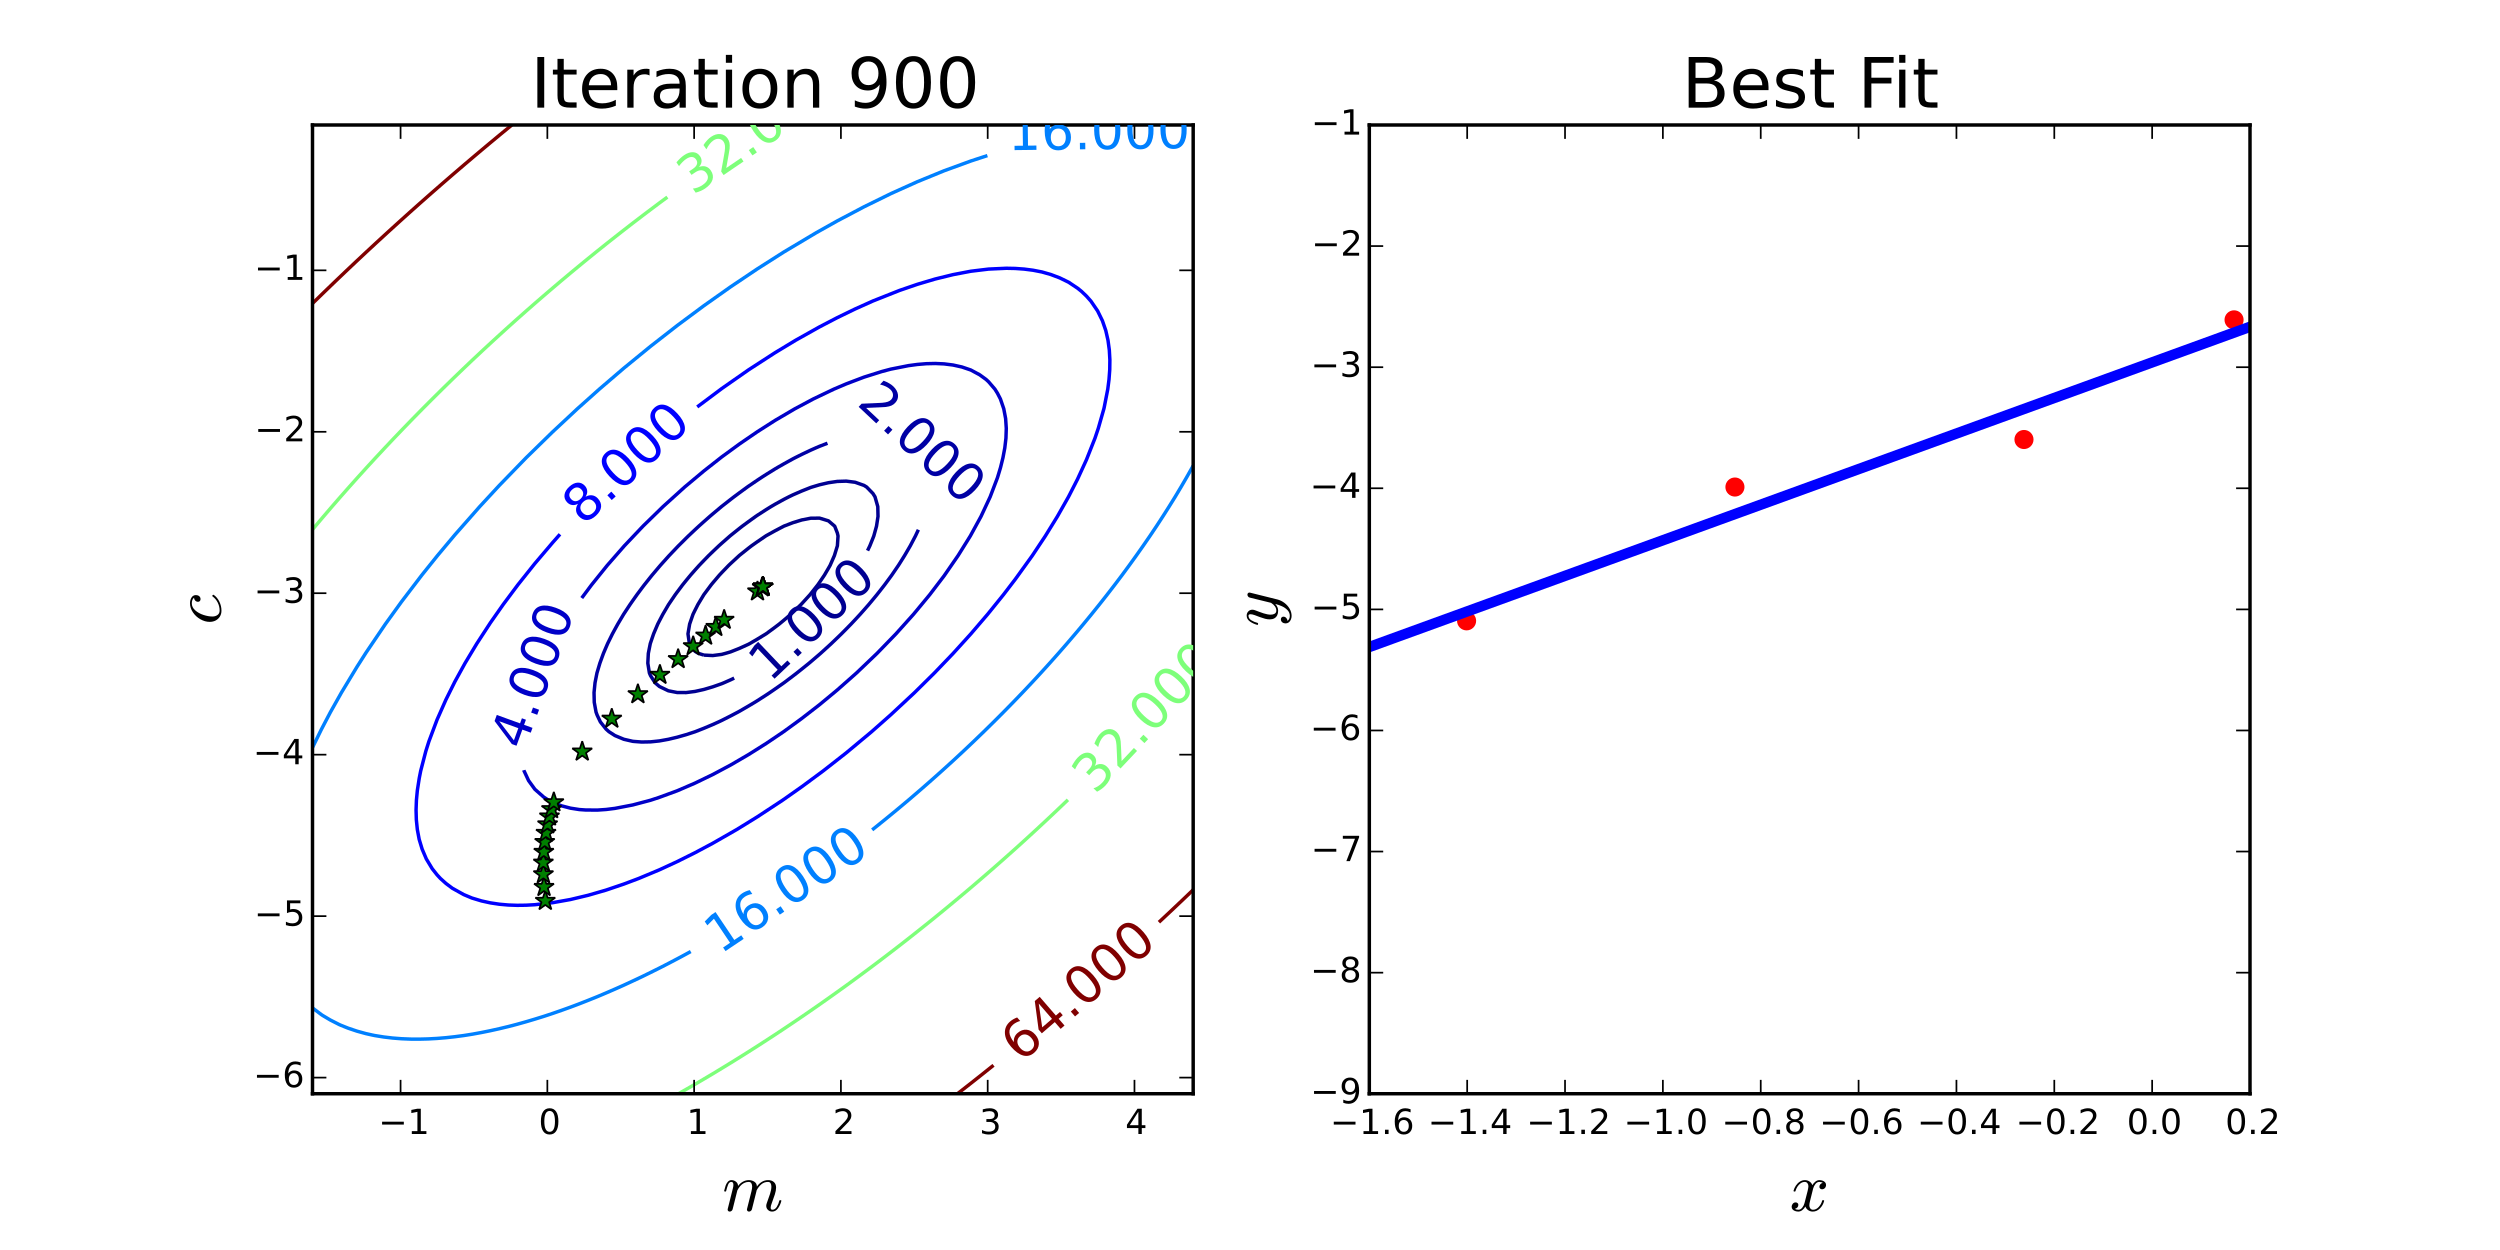 <?xml version="1.0" encoding="utf-8" standalone="no"?>
<!DOCTYPE svg PUBLIC "-//W3C//DTD SVG 1.1//EN"
  "http://www.w3.org/Graphics/SVG/1.1/DTD/svg11.dtd">
<!-- Created with matplotlib (http://matplotlib.org/) -->
<svg height="360pt" version="1.1" viewBox="0 0 720 360" width="720pt" xmlns="http://www.w3.org/2000/svg" xmlns:xlink="http://www.w3.org/1999/xlink">
 <defs>
  <style type="text/css">
*{stroke-linecap:butt;stroke-linejoin:round;}
  </style>
 </defs>
 <g id="figure_1">
  <g id="patch_1">
   <path d="
M0 360
L720 360
L720 0
L0 0
z
" style="fill:#ffffff;"/>
  </g>
  <g id="axes_1">
   <g id="patch_2">
    <path d="
M90 315
L343.636 315
L343.636 36
L90 36
z
" style="fill:#ffffff;"/>
   </g>
   <g id="LineCollection_1"/>
   <g id="LineCollection_2">
    <path clip-path="url(#p4bbcf401cb)" d="
M202.727 188.669
L201.182 188.182
L200.165 187.581
L198.541 185.364
L198.136 182.545
L198.616 179.727
L199.592 176.909
L200.165 175.744
L201.001 174.091
L202.701 171.273
L202.727 171.237
L204.796 168.455
L205.289 167.859
L207.179 165.636
L207.851 164.919
L209.873 162.818
L210.413 162.305
L212.905 160
L212.975 159.94
L215.537 157.895
L216.464 157.182
L218.099 156.026
L220.534 154.364
L220.661 154.284
L223.223 152.864
L225.73 151.545
L225.785 151.519
L228.347 150.534
L230.909 149.746
L233.471 149.25
L236.033 149.221
L238.595 150.006
L240.398 151.545
L241.157 153.507
L241.352 154.364
L241.172 157.182
L241.157 157.233
L240.308 160
L239.072 162.818
L238.595 163.654
L237.434 165.636
L236.033 167.703
L235.51 168.455
L233.471 171.032
L233.275 171.273
L230.909 173.871
L230.703 174.091
L228.347 176.361
L227.762 176.909
L225.785 178.596
L224.419 179.727
L223.223 180.637
L220.661 182.523
L220.627 182.545
L218.099 184.082
L215.902 185.364
L215.537 185.56
L212.975 186.721
L210.413 187.738
L208.9 188.182
L207.851 188.462
L205.289 188.796
L202.727 188.669" style="fill:none;stroke:#000089;"/>
   </g>
   <g id="LineCollection_3">
    <path clip-path="url(#p4bbcf401cb)" d="
M211.443 195.294
L210.413 195.79
L208.493 196.636
L207.851 196.904
L205.289 197.803
L202.727 198.561
L200.165 199.134
L197.65 199.455
L197.603 199.46
L196.254 199.455
L195.041 199.448
L192.479 198.947
L189.917 197.712
L188.659 196.636
L187.355 194.584
L187.026 193.818
L186.571 191
L186.717 188.182
L187.279 185.364
L187.355 185.134
L188.238 182.545
L189.436 179.727
L189.917 178.793
L190.905 176.909
L192.479 174.222
L192.557 174.091
L194.47 171.273
L195.041 170.499
L196.576 168.455
L197.603 167.184
L198.877 165.636
L200.165 164.174
L201.381 162.818
L202.727 161.412
L204.102 160
L205.289 158.853
L207.05 157.182
L207.851 156.463
L210.237 154.364
L210.413 154.217
L212.975 152.168
L213.774 151.545
L215.537 150.247
L217.645 148.727
L218.099 148.417
L220.661 146.765
L222.043 145.909
L223.223 145.217
L225.785 143.806
L227.18 143.091
L228.347 142.525
L230.909 141.409
L233.471 140.392
L233.845 140.273
L236.033 139.615
L238.595 139.022
L241.157 138.648
L243.719 138.567
L246.281 138.892
L248.843 139.8
L249.602 140.273
L251.405 142.13
L252.002 143.091
L252.803 145.909
L252.866 148.727
L252.433 151.545
L251.653 154.364
L251.405 154.992
L250.525 157.182
L249.856 158.581" style="fill:none;stroke:#000092;"/>
   </g>
   <g id="LineCollection_4">
    <path clip-path="url(#p4bbcf401cb)" d="
M264.49 152.564
L264.215 153.157
L263.648 154.364
L262.166 157.182
L261.653 158.068
L260.521 160
L259.091 162.283
L258.751 162.818
L256.828 165.636
L256.529 166.047
L254.754 168.455
L253.967 169.468
L252.55 171.273
L251.405 172.66
L250.21 174.091
L248.843 175.653
L247.731 176.909
L246.281 178.474
L245.106 179.727
L243.719 181.145
L242.331 182.545
L241.157 183.683
L239.401 185.364
L238.595 186.105
L236.308 188.182
L236.033 188.422
L233.471 190.614
L233.011 191
L230.909 192.696
L229.498 193.818
L228.347 194.701
L225.786 196.636
L225.785 196.637
L223.223 198.427
L221.729 199.455
L220.661 200.163
L218.099 201.812
L217.353 202.273
L215.537 203.353
L212.975 204.838
L212.511 205.091
L210.413 206.192
L207.851 207.488
L206.955 207.909
L205.289 208.663
L202.727 209.742
L200.221 210.727
L200.165 210.748
L197.603 211.582
L195.041 212.313
L192.479 212.922
L189.917 213.384
L188.406 213.545
L187.355 213.652
L184.793 213.702
L182.72 213.545
L182.231 213.5
L179.669 212.912
L177.107 211.845
L175.376 210.727
L174.545 209.976
L172.907 207.909
L171.983 205.96
L171.662 205.091
L171.146 202.273
L171.083 199.455
L171.368 196.636
L171.925 193.818
L171.983 193.621
L172.763 191
L173.788 188.182
L174.545 186.403
L174.994 185.364
L176.383 182.545
L177.107 181.215
L177.928 179.727
L179.602 176.909
L179.669 176.806
L181.458 174.091
L182.231 172.983
L183.44 171.273
L184.793 169.459
L185.552 168.455
L187.355 166.189
L187.8 165.636
L189.917 163.135
L190.188 162.818
L192.479 160.267
L192.722 160
L195.041 157.561
L195.407 157.182
L197.603 154.997
L198.248 154.364
L200.165 152.557
L201.252 151.545
L202.727 150.226
L204.425 148.727
L205.289 147.993
L207.773 145.909
L207.851 145.846
L210.413 143.84
L211.386 143.091
L212.975 141.911
L215.215 140.273
L215.537 140.046
L218.099 138.308
L219.387 137.455
L220.661 136.64
L223.223 135.051
L223.924 134.636
L225.785 133.575
L228.347 132.159
L229.004 131.818
L230.909 130.867
L233.471 129.649
L234.934 129
L236.033 128.531
L238.311 127.649" style="fill:none;stroke:#0000a4;"/>
   </g>
   <g id="LineCollection_5">
    <path clip-path="url(#p4bbcf401cb)" d="
M167.534 172.235
L170.36 168.455
L174.898 162.818
L179.829 157.182
L185.171 151.545
L190.947 145.909
L197.18 140.273
L202.727 135.635
L207.851 131.606
L212.975 127.862
L218.099 124.351
L223.223 121.079
L228.934 117.727
L234.217 114.909
L240.117 112.091
L243.719 110.557
L248.843 108.612
L253.967 106.997
L256.529 106.315
L261.653 105.301
L264.215 104.958
L266.777 104.746
L269.339 104.685
L271.901 104.8
L274.463 105.123
L277.025 105.69
L279.587 106.562
L282.149 107.942
L283.981 109.273
L284.711 109.948
L286.545 112.091
L287.273 113.262
L288.12 114.909
L289.084 117.727
L289.619 120.545
L289.807 123.364
L289.712 126.182
L289.381 129
L288.851 131.818
L288.154 134.636
L287.273 137.566
L285.166 143.091
L282.53 148.727
L279.449 154.364
L275.934 160
L271.901 165.839
L267.758 171.273
L263.093 176.909
L258.037 182.545
L252.57 188.182
L246.67 193.818
L241.157 198.693
L236.033 202.94
L230.909 206.914
L225.682 210.727
L220.661 214.119
L215.537 217.344
L210.413 220.328
L205.289 223.061
L200.165 225.536
L195.041 227.745
L189.917 229.624
L187.355 230.47
L182.231 231.827
L177.107 232.813
L174.545 233.131
L171.983 233.307
L168.597 233.273
L166.86 233.152
L164.298 232.752
L161.736 232.082
L159.174 231.085
L157.971 230.455
L156.612 229.576
L154.05 227.319
L152.235 224.818
L150.919 222
L150.867 221.81
L150.867 221.81" style="fill:none;stroke:#0000c8;"/>
   </g>
   <g id="LineCollection_6">
    <path clip-path="url(#p4bbcf401cb)" d="
M200.8 117.194
L207.851 111.917
L215.673 106.455
L223.223 101.574
L229.139 98
L236.033 94.137
L241.157 91.47
L246.281 88.984
L251.405 86.684
L259.091 83.635
L264.215 81.879
L269.339 80.355
L274.463 79.096
L279.587 78.117
L284.711 77.497
L289.835 77.261
L292.397 77.314
L294.959 77.498
L297.521 77.829
L300.083 78.328
L302.645 79.063
L305.207 80.032
L307.769 81.286
L310.331 82.994
L311.469 83.909
L312.893 85.272
L314.185 86.727
L316.112 89.546
L317.491 92.364
L318.462 95.182
L319.102 98
L319.484 100.818
L319.643 103.636
L319.606 106.455
L319.397 109.273
L319.036 112.091
L318.017 117.284
L317.918 117.727
L316.307 123.364
L315.358 126.182
L312.893 132.412
L310.331 137.994
L307.724 143.091
L304.533 148.727
L301.06 154.364
L297.317 160
L292.397 166.827
L288.995 171.273
L284.441 176.909
L279.587 182.575
L274.463 188.226
L269.105 193.818
L263.402 199.455
L256.529 205.865
L251.027 210.727
L243.719 216.818
L237.106 222
L230.909 226.582
L225.398 230.455
L218.099 235.257
L212.174 238.909
L205.289 242.851
L200.165 245.583
L195.041 248.134
L189.917 250.501
L183.941 253
L179.669 254.608
L174.545 256.345
L169.421 257.83
L164.298 259.057
L159.174 259.971
L154.05 260.554
L151.488 260.699
L148.926 260.733
L146.364 260.643
L143.802 260.414
L141.24 260.029
L138.678 259.468
L135.923 258.636
L133.554 257.641
L130.282 255.818
L128.43 254.429
L126.843 253
L125.868 251.944
L124.475 250.182
L122.777 247.364
L121.574 244.545
L120.72 241.727
L120.193 238.909
L119.905 236.091
L119.825 233.273
L119.93 230.455
L120.196 227.636
L120.744 224.117
L121.162 222
L122.629 216.364
L123.519 213.545
L125.868 207.287
L128.43 201.496
L130.992 196.344
L133.929 191
L137.319 185.364
L141.24 179.344
L144.924 174.091
L149.125 168.455
L154.05 162.282
L159.174 156.249
L161.273 153.876
L161.273 153.876" style="fill:none;stroke:#0000ff;"/>
   </g>
   <g id="LineCollection_7">
    <path clip-path="url(#p4bbcf401cb)" d="
M90 215.289
L92.562 210.06
L95.167 205.091
L98.338 199.455
L102.81 192.052
L105.372 188.031
L110.996 179.727
L115.62 173.321
L121.482 165.636
L126.001 160
L130.992 154.045
L138.154 145.909
L143.802 139.802
L151.54 131.818
L159.174 124.361
L166.283 117.727
L172.593 112.091
L179.669 106.028
L187.355 99.744
L195.041 93.75
L202.727 88.041
L210.413 82.609
L218.099 77.45
L225.785 72.556
L235.111 67
L241.157 63.611
L248.843 59.558
L256.649 55.727
L264.215 52.326
L271.901 49.182
L279.587 46.375
L284.364 44.809
L284.364 44.809" style="fill:none;stroke:#0080ff;"/>
    <path clip-path="url(#p4bbcf401cb)" d="
M343.636 134.12
L343.355 134.636
L341.763 137.455
L341.074 138.64
L340.122 140.273
L338.512 142.967
L338.438 143.091
L336.691 145.909
L335.95 147.077
L334.899 148.727
L333.388 151.049
L333.064 151.545
L331.176 154.364
L330.826 154.873
L329.236 157.182
L328.264 158.564
L327.252 160
L325.702 162.154
L325.223 162.818
L323.149 165.636
L323.14 165.648
L321.018 168.455
L320.579 169.026
L318.843 171.273
L318.017 172.323
L316.621 174.091
L315.455 175.544
L314.354 176.909
L312.893 178.691
L312.039 179.727
L310.331 181.768
L309.677 182.545
L307.769 184.779
L307.267 185.364
L305.207 187.728
L304.809 188.182
L302.645 190.616
L302.301 191
L300.083 193.447
L299.744 193.818
L297.521 196.223
L297.137 196.636
L294.959 198.947
L294.478 199.455
L292.397 201.621
L291.768 202.273
L289.835 204.247
L289.005 205.091
L287.273 206.828
L286.19 207.909
L284.711 209.365
L283.321 210.727
L282.149 211.86
L280.398 213.545
L279.587 214.315
L277.42 216.364
L277.025 216.732
L274.463 219.109
L274.383 219.182
L271.901 221.437
L271.278 222
L269.339 223.731
L268.114 224.818
L266.777 225.991
L264.891 227.636
L264.215 228.218
L261.653 230.414
L261.605 230.455
L259.091 232.561
L258.237 233.273
L256.529 234.679
L254.805 236.091
L253.967 236.768
L251.405 238.829
L251.304 238.909
L251.186 239.002" style="fill:none;stroke:#0080ff;"/>
    <path clip-path="url(#p4bbcf401cb)" d="
M198.922 274.047
L197.603 274.77
L196.168 275.545
L195.041 276.146
L192.479 277.488
L190.78 278.364
L189.917 278.802
L187.355 280.077
L185.102 281.182
L184.793 281.331
L182.231 282.535
L179.669 283.722
L179.05 284
L177.107 284.861
L174.545 285.972
L172.546 286.818
L171.983 287.053
L169.421 288.084
L166.86 289.09
L165.418 289.636
L164.298 290.055
L161.736 290.975
L159.174 291.864
L157.399 292.455
L156.612 292.713
L154.05 293.508
L151.488 294.268
L148.926 294.989
L147.846 295.273
L146.364 295.656
L143.802 296.27
L141.24 296.839
L138.678 297.36
L136.116 297.828
L134.474 298.091
L133.554 298.236
L130.992 298.576
L128.43 298.855
L125.868 299.068
L123.306 299.21
L120.744 299.276
L118.182 299.26
L115.62 299.155
L113.058 298.955
L110.496 298.652
L107.934 298.237
L107.222 298.091
L105.372 297.68
L102.81 296.973
L100.248 296.11
L98.162 295.273
L97.686 295.063
L95.124 293.76
L92.929 292.455
L92.562 292.212
L90 290.288" style="fill:none;stroke:#0080ff;"/>
   </g>
   <g id="LineCollection_8">
    <path clip-path="url(#p4bbcf401cb)" d="
M195.402 315
L197.603 313.741
L200.165 312.267
L200.311 312.182
L202.727 310.759
L205.085 309.364
L205.289 309.242
L207.851 307.691
L209.733 306.545
L210.413 306.128
L212.975 304.538
L214.271 303.727
L215.537 302.929
L218.099 301.301
L218.71 300.909
L220.661 299.646
L223.052 298.091
L223.223 297.979
L225.785 296.279
L227.294 295.273
L228.347 294.565
L230.909 292.83
L231.458 292.455
L233.471 291.067
L235.54 289.636
L236.033 289.292
L238.595 287.488
L239.541 286.818
L241.157 285.664
L243.477 284
L243.719 283.825
L246.281 281.954
L247.333 281.182
L248.843 280.064
L251.133 278.364
L251.405 278.159
L253.967 276.224
L254.86 275.545
L256.529 274.267
L258.532 272.727
L259.091 272.294
L261.653 270.294
L262.143 269.909
L264.215 268.268
L265.696 267.091
L266.777 266.224
L269.201 264.273
L269.339 264.16
L271.901 262.064
L272.643 261.455
L274.463 259.946
L276.038 258.636
L277.025 257.808
L279.388 255.818
L279.587 255.649
L282.149 253.458
L282.682 253
L284.711 251.242
L285.93 250.182
L287.273 249.004
L289.136 247.364
L289.835 246.742
L292.299 244.545
L292.397 244.457
L294.959 242.138
L295.411 241.727
L297.521 239.793
L298.482 238.909
L300.083 237.422
L301.512 236.091
L302.645 235.025
L304.502 233.273
L305.207 232.601
L307.453 230.455
L307.561 230.351" style="fill:none;stroke:#7dff7a;"/>
    <path clip-path="url(#p4bbcf401cb)" d="
M90 152.51
L90.806 151.545
L92.562 149.466
L93.188 148.727
L95.124 146.467
L95.604 145.909
L97.686 143.513
L98.054 143.091
L100.248 140.601
L100.538 140.273
L102.81 137.731
L103.058 137.455
L105.372 134.901
L105.612 134.636
L107.934 132.109
L108.202 131.818
L110.496 129.355
L110.827 129
L113.058 126.637
L113.489 126.182
L115.62 123.954
L116.186 123.364
L118.182 121.305
L118.921 120.545
L120.744 118.69
L121.692 117.727
L123.306 116.106
L124.501 114.909
L125.868 113.553
L127.347 112.091
L128.43 111.031
L130.231 109.273
L130.992 108.537
L133.153 106.455
L133.554 106.073
L136.114 103.636
L136.116 103.635
L138.678 101.234
L139.123 100.818
L141.24 98.86
L142.172 98
L143.802 96.511
L145.261 95.182
L146.364 94.187
L148.391 92.364
L148.926 91.887
L151.488 89.612
L151.564 89.546
L154.05 87.372
L154.79 86.727
L156.612 85.154
L158.059 83.909
L159.174 82.959
L161.371 81.091
L161.736 80.784
L164.298 78.638
L164.736 78.273
L166.86 76.52
L168.154 75.454
L169.421 74.421
L171.618 72.636
L171.983 72.342
L174.545 70.291
L175.14 69.818
L177.107 68.266
L178.717 67
L179.669 66.258
L182.231 64.27
L182.346 64.182
L184.793 62.315
L186.045 61.364
L187.355 60.376
L189.794 58.545
L189.917 58.454
L192.201 56.77" style="fill:none;stroke:#7dff7a;"/>
   </g>
   <g id="LineCollection_9">
    <path clip-path="url(#p4bbcf401cb)" d="
M275.746 315
L277.025 314.004
L279.357 312.182
L279.587 312.001
L282.149 309.977
L282.922 309.364
L284.711 307.936
L286.131 306.801" style="fill:none;stroke:#800000;"/>
    <path clip-path="url(#p4bbcf401cb)" d="
M333.77 265.598
L335.193 264.273
L335.95 263.562
L338.193 261.455
L338.512 261.152
L341.074 258.721
L341.164 258.636
L343.636 256.266" style="fill:none;stroke:#800000;"/>
    <path clip-path="url(#p4bbcf401cb)" d="
M90 87.397
L90.683 86.727
L92.562 84.898
L93.579 83.909
L95.124 82.419
L96.503 81.091
L97.686 79.96
L99.455 78.273
L100.248 77.521
L102.434 75.454
L102.81 75.101
L105.372 72.701
L105.441 72.636
L107.934 70.326
L108.482 69.818
L110.496 67.968
L111.552 67
L113.058 65.629
L114.651 64.182
L115.62 63.307
L117.778 61.364
L118.182 61.002
L120.744 58.717
L120.937 58.545
L123.306 56.454
L124.131 55.727
L125.868 54.208
L127.356 52.909
L128.43 51.978
L130.61 50.091
L130.992 49.763
L133.554 47.568
L133.9 47.273
L136.116 45.394
L137.226 44.455
L138.678 43.234
L140.584 41.636
L141.24 41.09
L143.802 38.962
L143.975 38.818
L146.364 36.856
L147.408 36" style="fill:none;stroke:#800000;"/>
   </g>
   <g id="line2d_1">
    <defs>
     <path d="
M1.83697e-16 -3
L-0.674 -0.927
L-2.853 -0.927
L-1.09 0.354
L-1.763 2.427
L-2.10498e-16 1.146
L1.763 2.427
L1.09 0.354
L2.853 -0.927
L0.674 -0.927
z
" id="m331e3516a5" style="stroke:#000000;stroke-linejoin:bevel;stroke-width:0.5;"/>
    </defs>
    <g clip-path="url(#p4bbcf401cb)">
     <use style="fill:#008000;stroke:#000000;stroke-linejoin:bevel;stroke-width:0.5;" x="157.048" xlink:href="#m331e3516a5" y="259.47"/>
    </g>
   </g>
   <g id="line2d_2">
    <g clip-path="url(#p4bbcf401cb)">
     <use style="fill:#008000;stroke:#000000;stroke-linejoin:bevel;stroke-width:0.5;" x="156.679" xlink:href="#m331e3516a5" y="255.471"/>
    </g>
   </g>
   <g id="line2d_3">
    <g clip-path="url(#p4bbcf401cb)">
     <use style="fill:#008000;stroke:#000000;stroke-linejoin:bevel;stroke-width:0.5;" x="156.502" xlink:href="#m331e3516a5" y="251.811"/>
    </g>
   </g>
   <g id="line2d_4">
    <g clip-path="url(#p4bbcf401cb)">
     <use style="fill:#008000;stroke:#000000;stroke-linejoin:bevel;stroke-width:0.5;" x="156.491" xlink:href="#m331e3516a5" y="248.453"/>
    </g>
   </g>
   <g id="line2d_5">
    <g clip-path="url(#p4bbcf401cb)">
     <use style="fill:#008000;stroke:#000000;stroke-linejoin:bevel;stroke-width:0.5;" x="156.624" xlink:href="#m331e3516a5" y="245.365"/>
    </g>
   </g>
   <g id="line2d_6">
    <g clip-path="url(#p4bbcf401cb)">
     <use style="fill:#008000;stroke:#000000;stroke-linejoin:bevel;stroke-width:0.5;" x="156.881" xlink:href="#m331e3516a5" y="242.516"/>
    </g>
   </g>
   <g id="line2d_7">
    <g clip-path="url(#p4bbcf401cb)">
     <use style="fill:#008000;stroke:#000000;stroke-linejoin:bevel;stroke-width:0.5;" x="157.246" xlink:href="#m331e3516a5" y="239.882"/>
    </g>
   </g>
   <g id="line2d_8">
    <g clip-path="url(#p4bbcf401cb)">
     <use style="fill:#008000;stroke:#000000;stroke-linejoin:bevel;stroke-width:0.5;" x="157.702" xlink:href="#m331e3516a5" y="237.44"/>
    </g>
   </g>
   <g id="line2d_9">
    <g clip-path="url(#p4bbcf401cb)">
     <use style="fill:#008000;stroke:#000000;stroke-linejoin:bevel;stroke-width:0.5;" x="158.238" xlink:href="#m331e3516a5" y="235.17"/>
    </g>
   </g>
   <g id="line2d_10">
    <g clip-path="url(#p4bbcf401cb)">
     <use style="fill:#008000;stroke:#000000;stroke-linejoin:bevel;stroke-width:0.5;" x="158.841" xlink:href="#m331e3516a5" y="233.053"/>
    </g>
   </g>
   <g id="line2d_11">
    <g clip-path="url(#p4bbcf401cb)">
     <use style="fill:#008000;stroke:#000000;stroke-linejoin:bevel;stroke-width:0.5;" x="159.5" xlink:href="#m331e3516a5" y="231.075"/>
    </g>
   </g>
   <g id="line2d_12">
    <g clip-path="url(#p4bbcf401cb)">
     <use style="fill:#008000;stroke:#000000;stroke-linejoin:bevel;stroke-width:0.5;" x="167.679" xlink:href="#m331e3516a5" y="216.474"/>
    </g>
   </g>
   <g id="line2d_13">
    <g clip-path="url(#p4bbcf401cb)">
     <use style="fill:#008000;stroke:#000000;stroke-linejoin:bevel;stroke-width:0.5;" x="176.193" xlink:href="#m331e3516a5" y="207.004"/>
    </g>
   </g>
   <g id="line2d_14">
    <g clip-path="url(#p4bbcf401cb)">
     <use style="fill:#008000;stroke:#000000;stroke-linejoin:bevel;stroke-width:0.5;" x="183.714" xlink:href="#m331e3516a5" y="199.953"/>
    </g>
   </g>
   <g id="line2d_15">
    <g clip-path="url(#p4bbcf401cb)">
     <use style="fill:#008000;stroke:#000000;stroke-linejoin:bevel;stroke-width:0.5;" x="190.05" xlink:href="#m331e3516a5" y="194.368"/>
    </g>
   </g>
   <g id="line2d_16">
    <g clip-path="url(#p4bbcf401cb)">
     <use style="fill:#008000;stroke:#000000;stroke-linejoin:bevel;stroke-width:0.5;" x="195.304" xlink:href="#m331e3516a5" y="189.837"/>
    </g>
   </g>
   <g id="line2d_17">
    <g clip-path="url(#p4bbcf401cb)">
     <use style="fill:#008000;stroke:#000000;stroke-linejoin:bevel;stroke-width:0.5;" x="199.638" xlink:href="#m331e3516a5" y="186.129"/>
    </g>
   </g>
   <g id="line2d_18">
    <g clip-path="url(#p4bbcf401cb)">
     <use style="fill:#008000;stroke:#000000;stroke-linejoin:bevel;stroke-width:0.5;" x="203.206" xlink:href="#m331e3516a5" y="183.084"/>
    </g>
   </g>
   <g id="line2d_19">
    <g clip-path="url(#p4bbcf401cb)">
     <use style="fill:#008000;stroke:#000000;stroke-linejoin:bevel;stroke-width:0.5;" x="206.142" xlink:href="#m331e3516a5" y="180.582"/>
    </g>
   </g>
   <g id="line2d_20">
    <g clip-path="url(#p4bbcf401cb)">
     <use style="fill:#008000;stroke:#000000;stroke-linejoin:bevel;stroke-width:0.5;" x="208.556" xlink:href="#m331e3516a5" y="178.524"/>
    </g>
   </g>
   <g id="line2d_21">
    <g clip-path="url(#p4bbcf401cb)">
     <use style="fill:#008000;stroke:#000000;stroke-linejoin:bevel;stroke-width:0.5;" x="218.155" xlink:href="#m331e3516a5" y="170.345"/>
    </g>
   </g>
   <g id="line2d_22">
    <g clip-path="url(#p4bbcf401cb)">
     <use style="fill:#008000;stroke:#000000;stroke-linejoin:bevel;stroke-width:0.5;" x="219.514" xlink:href="#m331e3516a5" y="169.188"/>
    </g>
   </g>
   <g id="line2d_23">
    <g clip-path="url(#p4bbcf401cb)">
     <use style="fill:#008000;stroke:#000000;stroke-linejoin:bevel;stroke-width:0.5;" x="219.706" xlink:href="#m331e3516a5" y="169.024"/>
    </g>
   </g>
   <g id="line2d_24">
    <g clip-path="url(#p4bbcf401cb)">
     <use style="fill:#008000;stroke:#000000;stroke-linejoin:bevel;stroke-width:0.5;" x="219.734" xlink:href="#m331e3516a5" y="169"/>
    </g>
   </g>
   <g id="line2d_25">
    <g clip-path="url(#p4bbcf401cb)">
     <use style="fill:#008000;stroke:#000000;stroke-linejoin:bevel;stroke-width:0.5;" x="219.737" xlink:href="#m331e3516a5" y="168.997"/>
    </g>
   </g>
   <g id="line2d_26">
    <g clip-path="url(#p4bbcf401cb)">
     <use style="fill:#008000;stroke:#000000;stroke-linejoin:bevel;stroke-width:0.5;" x="219.738" xlink:href="#m331e3516a5" y="168.997"/>
    </g>
   </g>
   <g id="line2d_27">
    <g clip-path="url(#p4bbcf401cb)">
     <use style="fill:#008000;stroke:#000000;stroke-linejoin:bevel;stroke-width:0.5;" x="219.738" xlink:href="#m331e3516a5" y="168.997"/>
    </g>
   </g>
   <g id="line2d_28">
    <g clip-path="url(#p4bbcf401cb)">
     <use style="fill:#008000;stroke:#000000;stroke-linejoin:bevel;stroke-width:0.5;" x="219.738" xlink:href="#m331e3516a5" y="168.997"/>
    </g>
   </g>
   <g id="patch_3">
    <path d="
M90 315
L343.636 315" style="fill:none;stroke:#000000;stroke-linecap:square;stroke-linejoin:miter;"/>
   </g>
   <g id="patch_4">
    <path d="
M343.636 315
L343.636 36" style="fill:none;stroke:#000000;stroke-linecap:square;stroke-linejoin:miter;"/>
   </g>
   <g id="patch_5">
    <path d="
M90 315
L90 36" style="fill:none;stroke:#000000;stroke-linecap:square;stroke-linejoin:miter;"/>
   </g>
   <g id="patch_6">
    <path d="
M90 36
L343.636 36" style="fill:none;stroke:#000000;stroke-linecap:square;stroke-linejoin:miter;"/>
   </g>
   <g id="matplotlib.axis_1">
    <g id="xtick_1">
     <g id="line2d_29">
      <defs>
       <path d="
M0 0
L0 -4" id="mc7db9fdffb" style="stroke:#000000;stroke-width:0.5;"/>
      </defs>
      <g>
       <use style="stroke:#000000;stroke-width:0.5;" x="115.364" xlink:href="#mc7db9fdffb" y="315.0"/>
      </g>
     </g>
     <g id="line2d_30">
      <defs>
       <path d="
M0 0
L0 4" id="m5a7d422ac3" style="stroke:#000000;stroke-width:0.5;"/>
      </defs>
      <g>
       <use style="stroke:#000000;stroke-width:0.5;" x="115.364" xlink:href="#m5a7d422ac3" y="36.0"/>
      </g>
     </g>
     <g id="text_1">
      <!-- −1 -->
      <defs>
       <path d="
M12.406 8.297
L28.516 8.297
L28.516 63.922
L10.984 60.406
L10.984 69.391
L28.422 72.906
L38.281 72.906
L38.281 8.297
L54.391 8.297
L54.391 0
L12.406 0
z
" id="BitstreamVeraSans-Roman-31"/>
       <path d="
M10.594 35.5
L73.188 35.5
L73.188 27.203
L10.594 27.203
z
" id="BitstreamVeraSans-Roman-2212"/>
      </defs>
      <g transform="translate(108.984 326.598)scale(0.1 -0.1)">
       <use xlink:href="#BitstreamVeraSans-Roman-2212"/>
       <use x="83.789" xlink:href="#BitstreamVeraSans-Roman-31"/>
      </g>
     </g>
    </g>
    <g id="xtick_2">
     <g id="line2d_31">
      <g>
       <use style="stroke:#000000;stroke-width:0.5;" x="157.636" xlink:href="#mc7db9fdffb" y="315.0"/>
      </g>
     </g>
     <g id="line2d_32">
      <g>
       <use style="stroke:#000000;stroke-width:0.5;" x="157.636" xlink:href="#m5a7d422ac3" y="36.0"/>
      </g>
     </g>
     <g id="text_2">
      <!-- 0 -->
      <defs>
       <path d="
M31.781 66.406
Q24.172 66.406 20.328 58.906
Q16.5 51.422 16.5 36.375
Q16.5 21.391 20.328 13.891
Q24.172 6.391 31.781 6.391
Q39.453 6.391 43.281 13.891
Q47.125 21.391 47.125 36.375
Q47.125 51.422 43.281 58.906
Q39.453 66.406 31.781 66.406
M31.781 74.219
Q44.047 74.219 50.516 64.516
Q56.984 54.828 56.984 36.375
Q56.984 17.969 50.516 8.266
Q44.047 -1.422 31.781 -1.422
Q19.531 -1.422 13.062 8.266
Q6.594 17.969 6.594 36.375
Q6.594 54.828 13.062 64.516
Q19.531 74.219 31.781 74.219" id="BitstreamVeraSans-Roman-30"/>
      </defs>
      <g transform="translate(155.117 326.598)scale(0.1 -0.1)">
       <use xlink:href="#BitstreamVeraSans-Roman-30"/>
      </g>
     </g>
    </g>
    <g id="xtick_3">
     <g id="line2d_33">
      <g>
       <use style="stroke:#000000;stroke-width:0.5;" x="199.909" xlink:href="#mc7db9fdffb" y="315.0"/>
      </g>
     </g>
     <g id="line2d_34">
      <g>
       <use style="stroke:#000000;stroke-width:0.5;" x="199.909" xlink:href="#m5a7d422ac3" y="36.0"/>
      </g>
     </g>
     <g id="text_3">
      <!-- 1 -->
      <g transform="translate(197.739 326.598)scale(0.1 -0.1)">
       <use xlink:href="#BitstreamVeraSans-Roman-31"/>
      </g>
     </g>
    </g>
    <g id="xtick_4">
     <g id="line2d_35">
      <g>
       <use style="stroke:#000000;stroke-width:0.5;" x="242.182" xlink:href="#mc7db9fdffb" y="315.0"/>
      </g>
     </g>
     <g id="line2d_36">
      <g>
       <use style="stroke:#000000;stroke-width:0.5;" x="242.182" xlink:href="#m5a7d422ac3" y="36.0"/>
      </g>
     </g>
     <g id="text_4">
      <!-- 2 -->
      <defs>
       <path d="
M19.188 8.297
L53.609 8.297
L53.609 0
L7.328 0
L7.328 8.297
Q12.938 14.109 22.625 23.891
Q32.328 33.688 34.812 36.531
Q39.547 41.844 41.422 45.531
Q43.312 49.219 43.312 52.781
Q43.312 58.594 39.234 62.25
Q35.156 65.922 28.609 65.922
Q23.969 65.922 18.812 64.312
Q13.672 62.703 7.812 59.422
L7.812 69.391
Q13.766 71.781 18.938 73
Q24.125 74.219 28.422 74.219
Q39.75 74.219 46.484 68.547
Q53.219 62.891 53.219 53.422
Q53.219 48.922 51.531 44.891
Q49.859 40.875 45.406 35.406
Q44.188 33.984 37.641 27.219
Q31.109 20.453 19.188 8.297" id="BitstreamVeraSans-Roman-32"/>
      </defs>
      <g transform="translate(239.868 326.598)scale(0.1 -0.1)">
       <use xlink:href="#BitstreamVeraSans-Roman-32"/>
      </g>
     </g>
    </g>
    <g id="xtick_5">
     <g id="line2d_37">
      <g>
       <use style="stroke:#000000;stroke-width:0.5;" x="284.455" xlink:href="#mc7db9fdffb" y="315.0"/>
      </g>
     </g>
     <g id="line2d_38">
      <g>
       <use style="stroke:#000000;stroke-width:0.5;" x="284.455" xlink:href="#m5a7d422ac3" y="36.0"/>
      </g>
     </g>
     <g id="text_5">
      <!-- 3 -->
      <defs>
       <path d="
M40.578 39.312
Q47.656 37.797 51.625 33
Q55.609 28.219 55.609 21.188
Q55.609 10.406 48.188 4.484
Q40.766 -1.422 27.094 -1.422
Q22.516 -1.422 17.656 -0.516
Q12.797 0.391 7.625 2.203
L7.625 11.719
Q11.719 9.328 16.594 8.109
Q21.484 6.891 26.812 6.891
Q36.078 6.891 40.938 10.547
Q45.797 14.203 45.797 21.188
Q45.797 27.641 41.281 31.266
Q36.766 34.906 28.719 34.906
L20.219 34.906
L20.219 43.016
L29.109 43.016
Q36.375 43.016 40.234 45.922
Q44.094 48.828 44.094 54.297
Q44.094 59.906 40.109 62.906
Q36.141 65.922 28.719 65.922
Q24.656 65.922 20.016 65.031
Q15.375 64.156 9.812 62.312
L9.812 71.094
Q15.438 72.656 20.344 73.438
Q25.25 74.219 29.594 74.219
Q40.828 74.219 47.359 69.109
Q53.906 64.016 53.906 55.328
Q53.906 49.266 50.438 45.094
Q46.969 40.922 40.578 39.312" id="BitstreamVeraSans-Roman-33"/>
      </defs>
      <g transform="translate(282.055 326.598)scale(0.1 -0.1)">
       <use xlink:href="#BitstreamVeraSans-Roman-33"/>
      </g>
     </g>
    </g>
    <g id="xtick_6">
     <g id="line2d_39">
      <g>
       <use style="stroke:#000000;stroke-width:0.5;" x="326.727" xlink:href="#mc7db9fdffb" y="315.0"/>
      </g>
     </g>
     <g id="line2d_40">
      <g>
       <use style="stroke:#000000;stroke-width:0.5;" x="326.727" xlink:href="#m5a7d422ac3" y="36.0"/>
      </g>
     </g>
     <g id="text_6">
      <!-- 4 -->
      <defs>
       <path d="
M37.797 64.312
L12.891 25.391
L37.797 25.391
z

M35.203 72.906
L47.609 72.906
L47.609 25.391
L58.016 25.391
L58.016 17.188
L47.609 17.188
L47.609 0
L37.797 0
L37.797 17.188
L4.891 17.188
L4.891 26.703
z
" id="BitstreamVeraSans-Roman-34"/>
      </defs>
      <g transform="translate(324.071 326.598)scale(0.1 -0.1)">
       <use xlink:href="#BitstreamVeraSans-Roman-34"/>
      </g>
     </g>
    </g>
    <g id="text_7">
     <!-- $m$ -->
     <defs>
      <path d="
M7.719 1.703
Q7.719 2.297 7.812 2.594
L15.281 32.422
Q16.016 35.203 16.016 37.312
Q16.016 41.609 13.094 41.609
Q9.969 41.609 8.453 37.859
Q6.938 34.125 5.516 28.422
Q5.516 28.125 5.219 27.953
Q4.938 27.781 4.688 27.781
L3.516 27.781
Q3.172 27.781 2.922 28.141
Q2.688 28.516 2.688 28.812
Q3.766 33.156 4.766 36.172
Q5.766 39.203 7.891 41.688
Q10.016 44.188 13.188 44.188
Q16.938 44.188 19.812 41.812
Q22.703 39.453 22.703 35.797
Q25.688 39.703 29.688 41.938
Q33.688 44.188 38.188 44.188
Q42.922 44.188 46.359 41.766
Q49.812 39.359 49.812 34.906
Q52.875 39.266 57 41.719
Q61.141 44.188 66.016 44.188
Q71.188 44.188 74.328 41.375
Q77.484 38.578 77.484 33.406
Q77.484 29.297 75.656 23.484
Q73.828 17.672 71.094 10.5
Q69.672 7.031 69.672 4.5
Q69.672 1.516 72.016 1.516
Q75.922 1.516 78.516 5.703
Q81.109 9.906 82.172 14.703
Q82.469 15.281 83.016 15.281
L84.188 15.281
Q84.578 15.281 84.844 15.016
Q85.109 14.75 85.109 14.406
Q85.109 14.312 85.016 14.109
Q83.641 8.453 80.25 3.656
Q76.859 -1.125 71.781 -1.125
Q68.266 -1.125 65.766 1.297
Q63.281 3.719 63.281 7.172
Q63.281 8.938 64.109 11.078
Q66.938 18.609 68.812 24.516
Q70.703 30.422 70.703 34.906
Q70.703 37.703 69.578 39.656
Q68.453 41.609 65.828 41.609
Q60.359 41.609 56.344 38.25
Q52.344 34.906 49.422 29.391
Q49.219 28.422 49.125 27.875
L42.672 2.203
Q42.328 0.828 41.125 -0.141
Q39.938 -1.125 38.484 -1.125
Q37.312 -1.125 36.406 -0.344
Q35.5 0.438 35.5 1.703
Q35.5 2.297 35.594 2.594
L42 28.078
Q43.016 32.172 43.016 34.906
Q43.016 37.703 41.859 39.656
Q40.719 41.609 37.984 41.609
Q34.328 41.609 31.25 39.984
Q28.172 38.375 25.875 35.719
Q23.578 33.062 21.688 29.391
L14.891 2.203
Q14.547 0.828 13.344 -0.141
Q12.156 -1.125 10.688 -1.125
Q9.469 -1.125 8.594 -0.344
Q7.719 0.438 7.719 1.703" id="Cmmi10-6d"/>
     </defs>
     <g transform="translate(208.018 348.875)scale(0.2 -0.2)">
      <use transform="translate(0.0 0.812)" xlink:href="#Cmmi10-6d"/>
     </g>
    </g>
   </g>
   <g id="matplotlib.axis_2">
    <g id="ytick_1">
     <g id="line2d_41">
      <defs>
       <path d="
M0 0
L4 0" id="md7965d1ba0" style="stroke:#000000;stroke-width:0.5;"/>
      </defs>
      <g>
       <use style="stroke:#000000;stroke-width:0.5;" x="90.0" xlink:href="#md7965d1ba0" y="310.35"/>
      </g>
     </g>
     <g id="line2d_42">
      <defs>
       <path d="
M0 0
L-4 0" id="md9a1c1a7cd" style="stroke:#000000;stroke-width:0.5;"/>
      </defs>
      <g>
       <use style="stroke:#000000;stroke-width:0.5;" x="343.636" xlink:href="#md9a1c1a7cd" y="310.35"/>
      </g>
     </g>
     <g id="text_8">
      <!-- −6 -->
      <defs>
       <path d="
M33.016 40.375
Q26.375 40.375 22.484 35.828
Q18.609 31.297 18.609 23.391
Q18.609 15.531 22.484 10.953
Q26.375 6.391 33.016 6.391
Q39.656 6.391 43.531 10.953
Q47.406 15.531 47.406 23.391
Q47.406 31.297 43.531 35.828
Q39.656 40.375 33.016 40.375
M52.594 71.297
L52.594 62.312
Q48.875 64.062 45.094 64.984
Q41.312 65.922 37.594 65.922
Q27.828 65.922 22.672 59.328
Q17.531 52.734 16.797 39.406
Q19.672 43.656 24.016 45.922
Q28.375 48.188 33.594 48.188
Q44.578 48.188 50.953 41.516
Q57.328 34.859 57.328 23.391
Q57.328 12.156 50.688 5.359
Q44.047 -1.422 33.016 -1.422
Q20.359 -1.422 13.672 8.266
Q6.984 17.969 6.984 36.375
Q6.984 53.656 15.188 63.938
Q23.391 74.219 37.203 74.219
Q40.922 74.219 44.703 73.484
Q48.484 72.75 52.594 71.297" id="BitstreamVeraSans-Roman-36"/>
      </defs>
      <g transform="translate(72.947 313.109)scale(0.1 -0.1)">
       <use xlink:href="#BitstreamVeraSans-Roman-2212"/>
       <use x="83.789" xlink:href="#BitstreamVeraSans-Roman-36"/>
      </g>
     </g>
    </g>
    <g id="ytick_2">
     <g id="line2d_43">
      <g>
       <use style="stroke:#000000;stroke-width:0.5;" x="90.0" xlink:href="#md7965d1ba0" y="263.85"/>
      </g>
     </g>
     <g id="line2d_44">
      <g>
       <use style="stroke:#000000;stroke-width:0.5;" x="343.636" xlink:href="#md9a1c1a7cd" y="263.85"/>
      </g>
     </g>
     <g id="text_9">
      <!-- −5 -->
      <defs>
       <path d="
M10.797 72.906
L49.516 72.906
L49.516 64.594
L19.828 64.594
L19.828 46.734
Q21.969 47.469 24.109 47.828
Q26.266 48.188 28.422 48.188
Q40.625 48.188 47.75 41.5
Q54.891 34.812 54.891 23.391
Q54.891 11.625 47.562 5.094
Q40.234 -1.422 26.906 -1.422
Q22.312 -1.422 17.547 -0.641
Q12.797 0.141 7.719 1.703
L7.719 11.625
Q12.109 9.234 16.797 8.062
Q21.484 6.891 26.703 6.891
Q35.156 6.891 40.078 11.328
Q45.016 15.766 45.016 23.391
Q45.016 31 40.078 35.438
Q35.156 39.891 26.703 39.891
Q22.75 39.891 18.812 39.016
Q14.891 38.141 10.797 36.281
z
" id="BitstreamVeraSans-Roman-35"/>
      </defs>
      <g transform="translate(73.191 266.609)scale(0.1 -0.1)">
       <use xlink:href="#BitstreamVeraSans-Roman-2212"/>
       <use x="83.789" xlink:href="#BitstreamVeraSans-Roman-35"/>
      </g>
     </g>
    </g>
    <g id="ytick_3">
     <g id="line2d_45">
      <g>
       <use style="stroke:#000000;stroke-width:0.5;" x="90.0" xlink:href="#md7965d1ba0" y="217.35"/>
      </g>
     </g>
     <g id="line2d_46">
      <g>
       <use style="stroke:#000000;stroke-width:0.5;" x="343.636" xlink:href="#md9a1c1a7cd" y="217.35"/>
      </g>
     </g>
     <g id="text_10">
      <!-- −4 -->
      <g transform="translate(72.878 220.109)scale(0.1 -0.1)">
       <use xlink:href="#BitstreamVeraSans-Roman-2212"/>
       <use x="83.789" xlink:href="#BitstreamVeraSans-Roman-34"/>
      </g>
     </g>
    </g>
    <g id="ytick_4">
     <g id="line2d_47">
      <g>
       <use style="stroke:#000000;stroke-width:0.5;" x="90.0" xlink:href="#md7965d1ba0" y="170.85"/>
      </g>
     </g>
     <g id="line2d_48">
      <g>
       <use style="stroke:#000000;stroke-width:0.5;" x="343.636" xlink:href="#md9a1c1a7cd" y="170.85"/>
      </g>
     </g>
     <g id="text_11">
      <!-- −3 -->
      <g transform="translate(73.119 173.609)scale(0.1 -0.1)">
       <use xlink:href="#BitstreamVeraSans-Roman-2212"/>
       <use x="83.789" xlink:href="#BitstreamVeraSans-Roman-33"/>
      </g>
     </g>
    </g>
    <g id="ytick_5">
     <g id="line2d_49">
      <g>
       <use style="stroke:#000000;stroke-width:0.5;" x="90.0" xlink:href="#md7965d1ba0" y="124.35"/>
      </g>
     </g>
     <g id="line2d_50">
      <g>
       <use style="stroke:#000000;stroke-width:0.5;" x="343.636" xlink:href="#md9a1c1a7cd" y="124.35"/>
      </g>
     </g>
     <g id="text_12">
      <!-- −2 -->
      <g transform="translate(73.319 127.109)scale(0.1 -0.1)">
       <use xlink:href="#BitstreamVeraSans-Roman-2212"/>
       <use x="83.789" xlink:href="#BitstreamVeraSans-Roman-32"/>
      </g>
     </g>
    </g>
    <g id="ytick_6">
     <g id="line2d_51">
      <g>
       <use style="stroke:#000000;stroke-width:0.5;" x="90.0" xlink:href="#md7965d1ba0" y="77.85"/>
      </g>
     </g>
     <g id="line2d_52">
      <g>
       <use style="stroke:#000000;stroke-width:0.5;" x="343.636" xlink:href="#md9a1c1a7cd" y="77.85"/>
      </g>
     </g>
     <g id="text_13">
      <!-- −1 -->
      <g transform="translate(73.241 80.609)scale(0.1 -0.1)">
       <use xlink:href="#BitstreamVeraSans-Roman-2212"/>
       <use x="83.789" xlink:href="#BitstreamVeraSans-Roman-31"/>
      </g>
     </g>
    </g>
    <g id="text_14">
     <!-- $c$ -->
     <defs>
      <path d="
M11.719 11.922
Q11.719 7.562 13.938 4.531
Q16.156 1.516 20.312 1.516
Q26.266 1.516 31.75 4.25
Q37.25 6.984 40.719 11.812
Q41.016 12.109 41.5 12.109
Q42 12.109 42.5 11.547
Q43.016 10.984 43.016 10.5
Q43.016 10.109 42.828 9.906
Q39.156 4.781 32.953 1.828
Q26.766 -1.125 20.125 -1.125
Q15.328 -1.125 11.672 1.141
Q8.016 3.422 6 7.219
Q4 11.031 4 15.828
Q4 22.562 7.766 29.203
Q11.531 35.844 17.781 40.016
Q24.031 44.188 30.906 44.188
Q35.406 44.188 38.984 42.016
Q42.578 39.844 42.578 35.594
Q42.578 32.859 40.984 30.922
Q39.406 29 36.719 29
Q35.109 29 34 30
Q32.906 31 32.906 32.625
Q32.906 34.969 34.609 36.625
Q36.328 38.281 38.625 38.281
L38.812 38.281
Q37.641 39.984 35.422 40.797
Q33.203 41.609 30.812 41.609
Q24.953 41.609 20.547 36.594
Q16.156 31.594 13.938 24.625
Q11.719 17.672 11.719 11.922" id="Cmmi10-63"/>
     </defs>
     <g transform="translate(63.719 179.9)rotate(-90.0)scale(0.2 -0.2)">
      <use transform="translate(0.0 0.812)" xlink:href="#Cmmi10-63"/>
     </g>
    </g>
   </g>
   <g id="text_15">
    <g clip-path="url(#p4bbcf401cb)">
     <!-- 1.000 -->
     <defs>
      <path d="
M10.688 12.406
L21 12.406
L21 0
L10.688 0
z
" id="BitstreamVeraSans-Roman-2e"/>
     </defs>
     <g style="fill:#000092;" transform="translate(221.724 196.747)rotate(-43.565)scale(0.15 -0.15)">
      <use xlink:href="#BitstreamVeraSans-Roman-31"/>
      <use x="63.623" xlink:href="#BitstreamVeraSans-Roman-2e"/>
      <use x="95.41" xlink:href="#BitstreamVeraSans-Roman-30"/>
      <use x="159.033" xlink:href="#BitstreamVeraSans-Roman-30"/>
      <use x="222.656" xlink:href="#BitstreamVeraSans-Roman-30"/>
     </g>
    </g>
   </g>
   <g id="text_16">
    <g clip-path="url(#p4bbcf401cb)">
     <!-- 2.000 -->
     <g style="fill:#0000a4;" transform="translate(246.496 116.42)rotate(-316.787)scale(0.15 -0.15)">
      <use xlink:href="#BitstreamVeraSans-Roman-32"/>
      <use x="63.623" xlink:href="#BitstreamVeraSans-Roman-2e"/>
      <use x="95.41" xlink:href="#BitstreamVeraSans-Roman-30"/>
      <use x="159.033" xlink:href="#BitstreamVeraSans-Roman-30"/>
      <use x="222.656" xlink:href="#BitstreamVeraSans-Roman-30"/>
     </g>
    </g>
   </g>
   <g id="text_17">
    <g clip-path="url(#p4bbcf401cb)">
     <!-- 4.000 -->
     <g style="fill:#0000c8;" transform="translate(150.928 216.34)rotate(-70.101)scale(0.15 -0.15)">
      <use xlink:href="#BitstreamVeraSans-Roman-34"/>
      <use x="63.623" xlink:href="#BitstreamVeraSans-Roman-2e"/>
      <use x="95.41" xlink:href="#BitstreamVeraSans-Roman-30"/>
      <use x="159.033" xlink:href="#BitstreamVeraSans-Roman-30"/>
      <use x="222.656" xlink:href="#BitstreamVeraSans-Roman-30"/>
     </g>
    </g>
   </g>
   <g id="text_18">
    <g clip-path="url(#p4bbcf401cb)">
     <!-- 8.000 -->
     <defs>
      <path d="
M31.781 34.625
Q24.75 34.625 20.719 30.859
Q16.703 27.094 16.703 20.516
Q16.703 13.922 20.719 10.156
Q24.75 6.391 31.781 6.391
Q38.812 6.391 42.859 10.172
Q46.922 13.969 46.922 20.516
Q46.922 27.094 42.891 30.859
Q38.875 34.625 31.781 34.625
M21.922 38.812
Q15.578 40.375 12.031 44.719
Q8.5 49.078 8.5 55.328
Q8.5 64.062 14.719 69.141
Q20.953 74.219 31.781 74.219
Q42.672 74.219 48.875 69.141
Q55.078 64.062 55.078 55.328
Q55.078 49.078 51.531 44.719
Q48 40.375 41.703 38.812
Q48.828 37.156 52.797 32.312
Q56.781 27.484 56.781 20.516
Q56.781 9.906 50.312 4.234
Q43.844 -1.422 31.781 -1.422
Q19.734 -1.422 13.25 4.234
Q6.781 9.906 6.781 20.516
Q6.781 27.484 10.781 32.312
Q14.797 37.156 21.922 38.812
M18.312 54.391
Q18.312 48.734 21.844 45.562
Q25.391 42.391 31.781 42.391
Q38.141 42.391 41.719 45.562
Q45.312 48.734 45.312 54.391
Q45.312 60.062 41.719 63.234
Q38.141 66.406 31.781 66.406
Q25.391 66.406 21.844 63.234
Q18.312 60.062 18.312 54.391" id="BitstreamVeraSans-Roman-38"/>
     </defs>
     <g style="fill:#0000ff;" transform="translate(168.014 151.589)rotate(-42.851)scale(0.15 -0.15)">
      <use xlink:href="#BitstreamVeraSans-Roman-38"/>
      <use x="63.623" xlink:href="#BitstreamVeraSans-Roman-2e"/>
      <use x="95.41" xlink:href="#BitstreamVeraSans-Roman-30"/>
      <use x="159.033" xlink:href="#BitstreamVeraSans-Roman-30"/>
      <use x="222.656" xlink:href="#BitstreamVeraSans-Roman-30"/>
     </g>
    </g>
   </g>
   <g id="text_19">
    <g clip-path="url(#p4bbcf401cb)">
     <!-- 16.000 -->
     <g style="fill:#0080ff;" transform="translate(290.339 43.257)rotate(-0.689)scale(0.15 -0.15)">
      <use xlink:href="#BitstreamVeraSans-Roman-31"/>
      <use x="63.623" xlink:href="#BitstreamVeraSans-Roman-36"/>
      <use x="127.246" xlink:href="#BitstreamVeraSans-Roman-2e"/>
      <use x="159.033" xlink:href="#BitstreamVeraSans-Roman-30"/>
      <use x="222.656" xlink:href="#BitstreamVeraSans-Roman-30"/>
      <use x="286.279" xlink:href="#BitstreamVeraSans-Roman-30"/>
     </g>
    </g>
   </g>
   <g id="text_20">
    <g clip-path="url(#p4bbcf401cb)">
     <!-- 16.000 -->
     <g style="fill:#0080ff;" transform="translate(207.403 274.947)rotate(-33.881)scale(0.15 -0.15)">
      <use xlink:href="#BitstreamVeraSans-Roman-31"/>
      <use x="63.623" xlink:href="#BitstreamVeraSans-Roman-36"/>
      <use x="127.246" xlink:href="#BitstreamVeraSans-Roman-2e"/>
      <use x="159.033" xlink:href="#BitstreamVeraSans-Roman-30"/>
      <use x="222.656" xlink:href="#BitstreamVeraSans-Roman-30"/>
      <use x="286.279" xlink:href="#BitstreamVeraSans-Roman-30"/>
     </g>
    </g>
   </g>
   <g id="text_21">
    <g clip-path="url(#p4bbcf401cb)">
     <!-- 32.000 -->
     <g style="fill:#7dff7a;" transform="translate(315.411 229.07)rotate(-46.709)scale(0.15 -0.15)">
      <use xlink:href="#BitstreamVeraSans-Roman-33"/>
      <use x="63.623" xlink:href="#BitstreamVeraSans-Roman-32"/>
      <use x="127.246" xlink:href="#BitstreamVeraSans-Roman-2e"/>
      <use x="159.033" xlink:href="#BitstreamVeraSans-Roman-30"/>
      <use x="222.656" xlink:href="#BitstreamVeraSans-Roman-30"/>
      <use x="286.279" xlink:href="#BitstreamVeraSans-Roman-30"/>
     </g>
    </g>
   </g>
   <g id="text_22">
    <g clip-path="url(#p4bbcf401cb)">
     <!-- 32.000 -->
     <g style="fill:#7dff7a;" transform="translate(199.596 56.401)rotate(-34.233)scale(0.15 -0.15)">
      <use xlink:href="#BitstreamVeraSans-Roman-33"/>
      <use x="63.623" xlink:href="#BitstreamVeraSans-Roman-32"/>
      <use x="127.246" xlink:href="#BitstreamVeraSans-Roman-2e"/>
      <use x="159.033" xlink:href="#BitstreamVeraSans-Roman-30"/>
      <use x="222.656" xlink:href="#BitstreamVeraSans-Roman-30"/>
      <use x="286.279" xlink:href="#BitstreamVeraSans-Roman-30"/>
     </g>
    </g>
   </g>
   <g id="text_23">
    <g clip-path="url(#p4bbcf401cb)">
     <!-- 64.000 -->
     <g style="fill:#800000;" transform="translate(293.963 306.269)rotate(-40.859)scale(0.15 -0.15)">
      <use xlink:href="#BitstreamVeraSans-Roman-36"/>
      <use x="63.623" xlink:href="#BitstreamVeraSans-Roman-34"/>
      <use x="127.246" xlink:href="#BitstreamVeraSans-Roman-2e"/>
      <use x="159.033" xlink:href="#BitstreamVeraSans-Roman-30"/>
      <use x="222.656" xlink:href="#BitstreamVeraSans-Roman-30"/>
      <use x="286.279" xlink:href="#BitstreamVeraSans-Roman-30"/>
     </g>
    </g>
   </g>
   <g id="text_24">
    <!-- Iteration 900 -->
    <defs>
     <path d="
M9.812 72.906
L19.672 72.906
L19.672 0
L9.812 0
z
" id="BitstreamVeraSans-Roman-49"/>
     <path d="
M34.281 27.484
Q23.391 27.484 19.188 25
Q14.984 22.516 14.984 16.5
Q14.984 11.719 18.141 8.906
Q21.297 6.109 26.703 6.109
Q34.188 6.109 38.703 11.406
Q43.219 16.703 43.219 25.484
L43.219 27.484
z

M52.203 31.203
L52.203 0
L43.219 0
L43.219 8.297
Q40.141 3.328 35.547 0.953
Q30.953 -1.422 24.312 -1.422
Q15.922 -1.422 10.953 3.297
Q6 8.016 6 15.922
Q6 25.141 12.172 29.828
Q18.359 34.516 30.609 34.516
L43.219 34.516
L43.219 35.406
Q43.219 41.609 39.141 45
Q35.062 48.391 27.688 48.391
Q23 48.391 18.547 47.266
Q14.109 46.141 10.016 43.891
L10.016 52.203
Q14.938 54.109 19.578 55.047
Q24.219 56 28.609 56
Q40.484 56 46.344 49.844
Q52.203 43.703 52.203 31.203" id="BitstreamVeraSans-Roman-61"/>
     <path d="
M10.984 1.516
L10.984 10.5
Q14.703 8.734 18.5 7.812
Q22.312 6.891 25.984 6.891
Q35.75 6.891 40.891 13.453
Q46.047 20.016 46.781 33.406
Q43.953 29.203 39.594 26.953
Q35.25 24.703 29.984 24.703
Q19.047 24.703 12.672 31.312
Q6.297 37.938 6.297 49.422
Q6.297 60.641 12.938 67.422
Q19.578 74.219 30.609 74.219
Q43.266 74.219 49.922 64.516
Q56.594 54.828 56.594 36.375
Q56.594 19.141 48.406 8.859
Q40.234 -1.422 26.422 -1.422
Q22.703 -1.422 18.891 -0.688
Q15.094 0.047 10.984 1.516
M30.609 32.422
Q37.25 32.422 41.125 36.953
Q45.016 41.5 45.016 49.422
Q45.016 57.281 41.125 61.844
Q37.25 66.406 30.609 66.406
Q23.969 66.406 20.094 61.844
Q16.219 57.281 16.219 49.422
Q16.219 41.5 20.094 36.953
Q23.969 32.422 30.609 32.422" id="BitstreamVeraSans-Roman-39"/>
     <path d="
M56.203 29.594
L56.203 25.203
L14.891 25.203
Q15.484 15.922 20.484 11.062
Q25.484 6.203 34.422 6.203
Q39.594 6.203 44.453 7.469
Q49.312 8.734 54.109 11.281
L54.109 2.781
Q49.266 0.734 44.188 -0.344
Q39.109 -1.422 33.891 -1.422
Q20.797 -1.422 13.156 6.188
Q5.516 13.812 5.516 26.812
Q5.516 40.234 12.766 48.109
Q20.016 56 32.328 56
Q43.359 56 49.781 48.891
Q56.203 41.797 56.203 29.594
M47.219 32.234
Q47.125 39.594 43.094 43.984
Q39.062 48.391 32.422 48.391
Q24.906 48.391 20.391 44.141
Q15.875 39.891 15.188 32.172
z
" id="BitstreamVeraSans-Roman-65"/>
     <path d="
M30.609 48.391
Q23.391 48.391 19.188 42.75
Q14.984 37.109 14.984 27.297
Q14.984 17.484 19.156 11.844
Q23.344 6.203 30.609 6.203
Q37.797 6.203 41.984 11.859
Q46.188 17.531 46.188 27.297
Q46.188 37.016 41.984 42.703
Q37.797 48.391 30.609 48.391
M30.609 56
Q42.328 56 49.016 48.375
Q55.719 40.766 55.719 27.297
Q55.719 13.875 49.016 6.219
Q42.328 -1.422 30.609 -1.422
Q18.844 -1.422 12.172 6.219
Q5.516 13.875 5.516 27.297
Q5.516 40.766 12.172 48.375
Q18.844 56 30.609 56" id="BitstreamVeraSans-Roman-6f"/>
     <path d="
M18.312 70.219
L18.312 54.688
L36.812 54.688
L36.812 47.703
L18.312 47.703
L18.312 18.016
Q18.312 11.328 20.141 9.422
Q21.969 7.516 27.594 7.516
L36.812 7.516
L36.812 0
L27.594 0
Q17.188 0 13.234 3.875
Q9.281 7.766 9.281 18.016
L9.281 47.703
L2.688 47.703
L2.688 54.688
L9.281 54.688
L9.281 70.219
z
" id="BitstreamVeraSans-Roman-74"/>
     <path id="BitstreamVeraSans-Roman-20"/>
     <path d="
M9.422 54.688
L18.406 54.688
L18.406 0
L9.422 0
z

M9.422 75.984
L18.406 75.984
L18.406 64.594
L9.422 64.594
z
" id="BitstreamVeraSans-Roman-69"/>
     <path d="
M41.109 46.297
Q39.594 47.172 37.812 47.578
Q36.031 48 33.891 48
Q26.266 48 22.188 43.047
Q18.109 38.094 18.109 28.812
L18.109 0
L9.078 0
L9.078 54.688
L18.109 54.688
L18.109 46.188
Q20.953 51.172 25.484 53.578
Q30.031 56 36.531 56
Q37.453 56 38.578 55.875
Q39.703 55.766 41.062 55.516
z
" id="BitstreamVeraSans-Roman-72"/>
     <path d="
M54.891 33.016
L54.891 0
L45.906 0
L45.906 32.719
Q45.906 40.484 42.875 44.328
Q39.844 48.188 33.797 48.188
Q26.516 48.188 22.312 43.547
Q18.109 38.922 18.109 30.906
L18.109 0
L9.078 0
L9.078 54.688
L18.109 54.688
L18.109 46.188
Q21.344 51.125 25.703 53.562
Q30.078 56 35.797 56
Q45.219 56 50.047 50.172
Q54.891 44.344 54.891 33.016" id="BitstreamVeraSans-Roman-6e"/>
    </defs>
    <g transform="translate(152.799 31.0)scale(0.2 -0.2)">
     <use xlink:href="#BitstreamVeraSans-Roman-49"/>
     <use x="29.492" xlink:href="#BitstreamVeraSans-Roman-74"/>
     <use x="68.701" xlink:href="#BitstreamVeraSans-Roman-65"/>
     <use x="130.225" xlink:href="#BitstreamVeraSans-Roman-72"/>
     <use x="171.338" xlink:href="#BitstreamVeraSans-Roman-61"/>
     <use x="232.617" xlink:href="#BitstreamVeraSans-Roman-74"/>
     <use x="271.826" xlink:href="#BitstreamVeraSans-Roman-69"/>
     <use x="299.609" xlink:href="#BitstreamVeraSans-Roman-6f"/>
     <use x="360.791" xlink:href="#BitstreamVeraSans-Roman-6e"/>
     <use x="424.17" xlink:href="#BitstreamVeraSans-Roman-20"/>
     <use x="455.957" xlink:href="#BitstreamVeraSans-Roman-39"/>
     <use x="519.58" xlink:href="#BitstreamVeraSans-Roman-30"/>
     <use x="583.203" xlink:href="#BitstreamVeraSans-Roman-30"/>
    </g>
   </g>
  </g>
  <g id="axes_2">
   <g id="patch_7">
    <path d="
M394.364 315
L648 315
L648 36
L394.364 36
z
" style="fill:#ffffff;"/>
   </g>
   <g id="line2d_53">
    <defs>
     <path d="
M0 2.5
C0.663 2.5 1.299 2.237 1.768 1.768
C2.237 1.299 2.5 0.663 2.5 0
C2.5 -0.663 2.237 -1.299 1.768 -1.768
C1.299 -2.237 0.663 -2.5 0 -2.5
C-0.663 -2.5 -1.299 -2.237 -1.768 -1.768
C-2.237 -1.299 -2.5 -0.663 -2.5 0
C-2.5 0.663 -2.237 1.299 -1.768 1.768
C-1.299 2.237 -0.663 2.5 0 2.5
z
" id="mc4338e9fff" style="stroke:#ff0000;stroke-width:0.5;"/>
    </defs>
    <g clip-path="url(#p447f0539f8)">
     <use style="fill:#ff0000;stroke:#ff0000;stroke-width:0.5;" x="499.661" xlink:href="#mc4338e9fff" y="140.266"/>
     <use style="fill:#ff0000;stroke:#ff0000;stroke-width:0.5;" x="582.906" xlink:href="#mc4338e9fff" y="126.577"/>
     <use style="fill:#ff0000;stroke:#ff0000;stroke-width:0.5;" x="422.377" xlink:href="#mc4338e9fff" y="178.803"/>
     <use style="fill:#ff0000;stroke:#ff0000;stroke-width:0.5;" x="643.409" xlink:href="#mc4338e9fff" y="92.116"/>
    </g>
   </g>
   <g id="line2d_54">
    <path clip-path="url(#p447f0539f8)" d="
M394.364 186.334
L648 94.113" style="fill:none;stroke:#0000ff;stroke-linecap:square;stroke-width:3;"/>
   </g>
   <g id="patch_8">
    <path d="
M394.364 315
L648 315" style="fill:none;stroke:#000000;stroke-linecap:square;stroke-linejoin:miter;"/>
   </g>
   <g id="patch_9">
    <path d="
M648 315
L648 36" style="fill:none;stroke:#000000;stroke-linecap:square;stroke-linejoin:miter;"/>
   </g>
   <g id="patch_10">
    <path d="
M394.364 315
L394.364 36" style="fill:none;stroke:#000000;stroke-linecap:square;stroke-linejoin:miter;"/>
   </g>
   <g id="patch_11">
    <path d="
M394.364 36
L648 36" style="fill:none;stroke:#000000;stroke-linecap:square;stroke-linejoin:miter;"/>
   </g>
   <g id="matplotlib.axis_3">
    <g id="xtick_7">
     <g id="line2d_55">
      <g>
       <use style="stroke:#000000;stroke-width:0.5;" x="394.364" xlink:href="#mc7db9fdffb" y="315.0"/>
      </g>
     </g>
     <g id="line2d_56">
      <g>
       <use style="stroke:#000000;stroke-width:0.5;" x="394.364" xlink:href="#m5a7d422ac3" y="36.0"/>
      </g>
     </g>
     <g id="text_25">
      <!-- −1.6 -->
      <g transform="translate(383.067 326.598)scale(0.1 -0.1)">
       <use xlink:href="#BitstreamVeraSans-Roman-2212"/>
       <use x="83.789" xlink:href="#BitstreamVeraSans-Roman-31"/>
       <use x="147.412" xlink:href="#BitstreamVeraSans-Roman-2e"/>
       <use x="179.199" xlink:href="#BitstreamVeraSans-Roman-36"/>
      </g>
     </g>
    </g>
    <g id="xtick_8">
     <g id="line2d_57">
      <g>
       <use style="stroke:#000000;stroke-width:0.5;" x="422.545" xlink:href="#mc7db9fdffb" y="315.0"/>
      </g>
     </g>
     <g id="line2d_58">
      <g>
       <use style="stroke:#000000;stroke-width:0.5;" x="422.545" xlink:href="#m5a7d422ac3" y="36.0"/>
      </g>
     </g>
     <g id="text_26">
      <!-- −1.4 -->
      <g transform="translate(411.214 326.598)scale(0.1 -0.1)">
       <use xlink:href="#BitstreamVeraSans-Roman-2212"/>
       <use x="83.789" xlink:href="#BitstreamVeraSans-Roman-31"/>
       <use x="147.412" xlink:href="#BitstreamVeraSans-Roman-2e"/>
       <use x="179.199" xlink:href="#BitstreamVeraSans-Roman-34"/>
      </g>
     </g>
    </g>
    <g id="xtick_9">
     <g id="line2d_59">
      <g>
       <use style="stroke:#000000;stroke-width:0.5;" x="450.727" xlink:href="#mc7db9fdffb" y="315.0"/>
      </g>
     </g>
     <g id="line2d_60">
      <g>
       <use style="stroke:#000000;stroke-width:0.5;" x="450.727" xlink:href="#m5a7d422ac3" y="36.0"/>
      </g>
     </g>
     <g id="text_27">
      <!-- −1.2 -->
      <g transform="translate(439.616 326.598)scale(0.1 -0.1)">
       <use xlink:href="#BitstreamVeraSans-Roman-2212"/>
       <use x="83.789" xlink:href="#BitstreamVeraSans-Roman-31"/>
       <use x="147.412" xlink:href="#BitstreamVeraSans-Roman-2e"/>
       <use x="179.199" xlink:href="#BitstreamVeraSans-Roman-32"/>
      </g>
     </g>
    </g>
    <g id="xtick_10">
     <g id="line2d_61">
      <g>
       <use style="stroke:#000000;stroke-width:0.5;" x="478.909" xlink:href="#mc7db9fdffb" y="315.0"/>
      </g>
     </g>
     <g id="line2d_62">
      <g>
       <use style="stroke:#000000;stroke-width:0.5;" x="478.909" xlink:href="#m5a7d422ac3" y="36.0"/>
      </g>
     </g>
     <g id="text_28">
      <!-- −1.0 -->
      <g transform="translate(467.629 326.598)scale(0.1 -0.1)">
       <use xlink:href="#BitstreamVeraSans-Roman-2212"/>
       <use x="83.789" xlink:href="#BitstreamVeraSans-Roman-31"/>
       <use x="147.412" xlink:href="#BitstreamVeraSans-Roman-2e"/>
       <use x="179.199" xlink:href="#BitstreamVeraSans-Roman-30"/>
      </g>
     </g>
    </g>
    <g id="xtick_11">
     <g id="line2d_63">
      <g>
       <use style="stroke:#000000;stroke-width:0.5;" x="507.091" xlink:href="#mc7db9fdffb" y="315.0"/>
      </g>
     </g>
     <g id="line2d_64">
      <g>
       <use style="stroke:#000000;stroke-width:0.5;" x="507.091" xlink:href="#m5a7d422ac3" y="36.0"/>
      </g>
     </g>
     <g id="text_29">
      <!-- −0.8 -->
      <g transform="translate(495.821 326.598)scale(0.1 -0.1)">
       <use xlink:href="#BitstreamVeraSans-Roman-2212"/>
       <use x="83.789" xlink:href="#BitstreamVeraSans-Roman-30"/>
       <use x="147.412" xlink:href="#BitstreamVeraSans-Roman-2e"/>
       <use x="179.199" xlink:href="#BitstreamVeraSans-Roman-38"/>
      </g>
     </g>
    </g>
    <g id="xtick_12">
     <g id="line2d_65">
      <g>
       <use style="stroke:#000000;stroke-width:0.5;" x="535.273" xlink:href="#mc7db9fdffb" y="315.0"/>
      </g>
     </g>
     <g id="line2d_66">
      <g>
       <use style="stroke:#000000;stroke-width:0.5;" x="535.273" xlink:href="#m5a7d422ac3" y="36.0"/>
      </g>
     </g>
     <g id="text_30">
      <!-- −0.6 -->
      <g transform="translate(523.976 326.598)scale(0.1 -0.1)">
       <use xlink:href="#BitstreamVeraSans-Roman-2212"/>
       <use x="83.789" xlink:href="#BitstreamVeraSans-Roman-30"/>
       <use x="147.412" xlink:href="#BitstreamVeraSans-Roman-2e"/>
       <use x="179.199" xlink:href="#BitstreamVeraSans-Roman-36"/>
      </g>
     </g>
    </g>
    <g id="xtick_13">
     <g id="line2d_67">
      <g>
       <use style="stroke:#000000;stroke-width:0.5;" x="563.455" xlink:href="#mc7db9fdffb" y="315.0"/>
      </g>
     </g>
     <g id="line2d_68">
      <g>
       <use style="stroke:#000000;stroke-width:0.5;" x="563.455" xlink:href="#m5a7d422ac3" y="36.0"/>
      </g>
     </g>
     <g id="text_31">
      <!-- −0.4 -->
      <g transform="translate(552.123 326.598)scale(0.1 -0.1)">
       <use xlink:href="#BitstreamVeraSans-Roman-2212"/>
       <use x="83.789" xlink:href="#BitstreamVeraSans-Roman-30"/>
       <use x="147.412" xlink:href="#BitstreamVeraSans-Roman-2e"/>
       <use x="179.199" xlink:href="#BitstreamVeraSans-Roman-34"/>
      </g>
     </g>
    </g>
    <g id="xtick_14">
     <g id="line2d_69">
      <g>
       <use style="stroke:#000000;stroke-width:0.5;" x="591.636" xlink:href="#mc7db9fdffb" y="315.0"/>
      </g>
     </g>
     <g id="line2d_70">
      <g>
       <use style="stroke:#000000;stroke-width:0.5;" x="591.636" xlink:href="#m5a7d422ac3" y="36.0"/>
      </g>
     </g>
     <g id="text_32">
      <!-- −0.2 -->
      <g transform="translate(580.525 326.598)scale(0.1 -0.1)">
       <use xlink:href="#BitstreamVeraSans-Roman-2212"/>
       <use x="83.789" xlink:href="#BitstreamVeraSans-Roman-30"/>
       <use x="147.412" xlink:href="#BitstreamVeraSans-Roman-2e"/>
       <use x="179.199" xlink:href="#BitstreamVeraSans-Roman-32"/>
      </g>
     </g>
    </g>
    <g id="xtick_15">
     <g id="line2d_71">
      <g>
       <use style="stroke:#000000;stroke-width:0.5;" x="619.818" xlink:href="#mc7db9fdffb" y="315.0"/>
      </g>
     </g>
     <g id="line2d_72">
      <g>
       <use style="stroke:#000000;stroke-width:0.5;" x="619.818" xlink:href="#m5a7d422ac3" y="36.0"/>
      </g>
     </g>
     <g id="text_33">
      <!-- 0.0 -->
      <g transform="translate(612.528 326.598)scale(0.1 -0.1)">
       <use xlink:href="#BitstreamVeraSans-Roman-30"/>
       <use x="63.623" xlink:href="#BitstreamVeraSans-Roman-2e"/>
       <use x="95.41" xlink:href="#BitstreamVeraSans-Roman-30"/>
      </g>
     </g>
    </g>
    <g id="xtick_16">
     <g id="line2d_73">
      <g>
       <use style="stroke:#000000;stroke-width:0.5;" x="648.0" xlink:href="#mc7db9fdffb" y="315.0"/>
      </g>
     </g>
     <g id="line2d_74">
      <g>
       <use style="stroke:#000000;stroke-width:0.5;" x="648.0" xlink:href="#m5a7d422ac3" y="36.0"/>
      </g>
     </g>
     <g id="text_34">
      <!-- 0.2 -->
      <g transform="translate(640.879 326.598)scale(0.1 -0.1)">
       <use xlink:href="#BitstreamVeraSans-Roman-30"/>
       <use x="63.623" xlink:href="#BitstreamVeraSans-Roman-2e"/>
       <use x="95.41" xlink:href="#BitstreamVeraSans-Roman-32"/>
      </g>
     </g>
    </g>
    <g id="text_35">
     <!-- $x$ -->
     <defs>
      <path d="
M7.812 2.875
Q9.578 1.516 12.797 1.516
Q15.922 1.516 18.312 4.516
Q20.703 7.516 21.578 11.078
L26.125 28.812
Q27.203 33.641 27.203 35.406
Q27.203 37.891 25.812 39.75
Q24.422 41.609 21.922 41.609
Q18.75 41.609 15.969 39.625
Q13.188 37.641 11.281 34.594
Q9.375 31.547 8.594 28.422
Q8.406 27.781 7.812 27.781
L6.594 27.781
Q5.812 27.781 5.812 28.719
L5.812 29
Q6.781 32.719 9.125 36.25
Q11.469 39.797 14.859 41.984
Q18.266 44.188 22.125 44.188
Q25.781 44.188 28.734 42.234
Q31.688 40.281 32.906 36.922
Q34.625 39.984 37.281 42.078
Q39.938 44.188 43.109 44.188
Q45.266 44.188 47.5 43.422
Q49.75 42.672 51.172 41.109
Q52.594 39.547 52.594 37.203
Q52.594 34.672 50.953 32.828
Q49.312 31 46.781 31
Q45.172 31 44.094 32.031
Q43.016 33.062 43.016 34.625
Q43.016 36.719 44.453 38.297
Q45.906 39.891 47.906 40.188
Q46.094 41.609 42.922 41.609
Q39.703 41.609 37.328 38.625
Q34.969 35.641 33.984 31.984
L29.594 14.312
Q28.516 10.297 28.516 7.719
Q28.516 5.172 29.953 3.344
Q31.391 1.516 33.797 1.516
Q38.484 1.516 42.156 5.641
Q45.844 9.766 47.016 14.703
Q47.219 15.281 47.797 15.281
L49.031 15.281
Q49.422 15.281 49.656 15.016
Q49.906 14.75 49.906 14.406
Q49.906 14.312 49.812 14.109
Q48.391 8.156 43.844 3.516
Q39.312 -1.125 33.594 -1.125
Q29.938 -1.125 26.984 0.844
Q24.031 2.828 22.797 6.203
Q21.234 3.266 18.469 1.062
Q15.719 -1.125 12.594 -1.125
Q10.453 -1.125 8.172 -0.359
Q5.906 0.391 4.484 1.953
Q3.078 3.516 3.078 5.906
Q3.078 8.25 4.703 10.172
Q6.344 12.109 8.797 12.109
Q10.453 12.109 11.578 11.109
Q12.703 10.109 12.703 8.5
Q12.703 6.391 11.297 4.828
Q9.906 3.266 7.812 2.875" id="Cmmi10-78"/>
     </defs>
     <g transform="translate(515.382 348.875)scale(0.2 -0.2)">
      <use transform="translate(0.0 0.812)" xlink:href="#Cmmi10-78"/>
     </g>
    </g>
   </g>
   <g id="matplotlib.axis_4">
    <g id="ytick_7">
     <g id="line2d_75">
      <g>
       <use style="stroke:#000000;stroke-width:0.5;" x="394.364" xlink:href="#md7965d1ba0" y="315.0"/>
      </g>
     </g>
     <g id="line2d_76">
      <g>
       <use style="stroke:#000000;stroke-width:0.5;" x="648.0" xlink:href="#md9a1c1a7cd" y="315.0"/>
      </g>
     </g>
     <g id="text_36">
      <!-- −9 -->
      <g transform="translate(377.384 317.759)scale(0.1 -0.1)">
       <use xlink:href="#BitstreamVeraSans-Roman-2212"/>
       <use x="83.789" xlink:href="#BitstreamVeraSans-Roman-39"/>
      </g>
     </g>
    </g>
    <g id="ytick_8">
     <g id="line2d_77">
      <g>
       <use style="stroke:#000000;stroke-width:0.5;" x="394.364" xlink:href="#md7965d1ba0" y="280.125"/>
      </g>
     </g>
     <g id="line2d_78">
      <g>
       <use style="stroke:#000000;stroke-width:0.5;" x="648.0" xlink:href="#md9a1c1a7cd" y="280.125"/>
      </g>
     </g>
     <g id="text_37">
      <!-- −8 -->
      <g transform="translate(377.365 282.884)scale(0.1 -0.1)">
       <use xlink:href="#BitstreamVeraSans-Roman-2212"/>
       <use x="83.789" xlink:href="#BitstreamVeraSans-Roman-38"/>
      </g>
     </g>
    </g>
    <g id="ytick_9">
     <g id="line2d_79">
      <g>
       <use style="stroke:#000000;stroke-width:0.5;" x="394.364" xlink:href="#md7965d1ba0" y="245.25"/>
      </g>
     </g>
     <g id="line2d_80">
      <g>
       <use style="stroke:#000000;stroke-width:0.5;" x="648.0" xlink:href="#md9a1c1a7cd" y="245.25"/>
      </g>
     </g>
     <g id="text_38">
      <!-- −7 -->
      <defs>
       <path d="
M8.203 72.906
L55.078 72.906
L55.078 68.703
L28.609 0
L18.312 0
L43.219 64.594
L8.203 64.594
z
" id="BitstreamVeraSans-Roman-37"/>
      </defs>
      <g transform="translate(377.536 248.009)scale(0.1 -0.1)">
       <use xlink:href="#BitstreamVeraSans-Roman-2212"/>
       <use x="83.789" xlink:href="#BitstreamVeraSans-Roman-37"/>
      </g>
     </g>
    </g>
    <g id="ytick_10">
     <g id="line2d_81">
      <g>
       <use style="stroke:#000000;stroke-width:0.5;" x="394.364" xlink:href="#md7965d1ba0" y="210.375"/>
      </g>
     </g>
     <g id="line2d_82">
      <g>
       <use style="stroke:#000000;stroke-width:0.5;" x="648.0" xlink:href="#md9a1c1a7cd" y="210.375"/>
      </g>
     </g>
     <g id="text_39">
      <!-- −6 -->
      <g transform="translate(377.311 213.134)scale(0.1 -0.1)">
       <use xlink:href="#BitstreamVeraSans-Roman-2212"/>
       <use x="83.789" xlink:href="#BitstreamVeraSans-Roman-36"/>
      </g>
     </g>
    </g>
    <g id="ytick_11">
     <g id="line2d_83">
      <g>
       <use style="stroke:#000000;stroke-width:0.5;" x="394.364" xlink:href="#md7965d1ba0" y="175.5"/>
      </g>
     </g>
     <g id="line2d_84">
      <g>
       <use style="stroke:#000000;stroke-width:0.5;" x="648.0" xlink:href="#md9a1c1a7cd" y="175.5"/>
      </g>
     </g>
     <g id="text_40">
      <!-- −5 -->
      <g transform="translate(377.554 178.259)scale(0.1 -0.1)">
       <use xlink:href="#BitstreamVeraSans-Roman-2212"/>
       <use x="83.789" xlink:href="#BitstreamVeraSans-Roman-35"/>
      </g>
     </g>
    </g>
    <g id="ytick_12">
     <g id="line2d_85">
      <g>
       <use style="stroke:#000000;stroke-width:0.5;" x="394.364" xlink:href="#md7965d1ba0" y="140.625"/>
      </g>
     </g>
     <g id="line2d_86">
      <g>
       <use style="stroke:#000000;stroke-width:0.5;" x="648.0" xlink:href="#md9a1c1a7cd" y="140.625"/>
      </g>
     </g>
     <g id="text_41">
      <!-- −4 -->
      <g transform="translate(377.242 143.384)scale(0.1 -0.1)">
       <use xlink:href="#BitstreamVeraSans-Roman-2212"/>
       <use x="83.789" xlink:href="#BitstreamVeraSans-Roman-34"/>
      </g>
     </g>
    </g>
    <g id="ytick_13">
     <g id="line2d_87">
      <g>
       <use style="stroke:#000000;stroke-width:0.5;" x="394.364" xlink:href="#md7965d1ba0" y="105.75"/>
      </g>
     </g>
     <g id="line2d_88">
      <g>
       <use style="stroke:#000000;stroke-width:0.5;" x="648.0" xlink:href="#md9a1c1a7cd" y="105.75"/>
      </g>
     </g>
     <g id="text_42">
      <!-- −3 -->
      <g transform="translate(377.482 108.509)scale(0.1 -0.1)">
       <use xlink:href="#BitstreamVeraSans-Roman-2212"/>
       <use x="83.789" xlink:href="#BitstreamVeraSans-Roman-33"/>
      </g>
     </g>
    </g>
    <g id="ytick_14">
     <g id="line2d_89">
      <g>
       <use style="stroke:#000000;stroke-width:0.5;" x="394.364" xlink:href="#md7965d1ba0" y="70.875"/>
      </g>
     </g>
     <g id="line2d_90">
      <g>
       <use style="stroke:#000000;stroke-width:0.5;" x="648.0" xlink:href="#md9a1c1a7cd" y="70.875"/>
      </g>
     </g>
     <g id="text_43">
      <!-- −2 -->
      <g transform="translate(377.682 73.634)scale(0.1 -0.1)">
       <use xlink:href="#BitstreamVeraSans-Roman-2212"/>
       <use x="83.789" xlink:href="#BitstreamVeraSans-Roman-32"/>
      </g>
     </g>
    </g>
    <g id="ytick_15">
     <g id="line2d_91">
      <g>
       <use style="stroke:#000000;stroke-width:0.5;" x="394.364" xlink:href="#md7965d1ba0" y="36.0"/>
      </g>
     </g>
     <g id="line2d_92">
      <g>
       <use style="stroke:#000000;stroke-width:0.5;" x="648.0" xlink:href="#md9a1c1a7cd" y="36.0"/>
      </g>
     </g>
     <g id="text_44">
      <!-- −1 -->
      <g transform="translate(377.604 38.759)scale(0.1 -0.1)">
       <use xlink:href="#BitstreamVeraSans-Roman-2212"/>
       <use x="83.789" xlink:href="#BitstreamVeraSans-Roman-31"/>
      </g>
     </g>
    </g>
    <g id="text_45">
     <!-- $y$ -->
     <defs>
      <path d="
M8.406 -14.312
Q10.5 -17.922 15.719 -17.922
Q20.453 -17.922 23.922 -14.594
Q27.391 -11.281 29.516 -6.562
Q31.641 -1.859 32.812 3.078
Q28.375 -1.125 23.188 -1.125
Q19.234 -1.125 16.453 0.234
Q13.672 1.609 12.125 4.312
Q10.594 7.031 10.594 10.891
Q10.594 14.156 11.469 17.594
Q12.359 21.047 13.938 25.266
Q15.531 29.5 16.703 32.625
Q18.016 36.281 18.016 38.625
Q18.016 41.609 15.828 41.609
Q11.859 41.609 9.297 37.531
Q6.734 33.453 5.516 28.422
Q5.328 27.781 4.688 27.781
L3.516 27.781
Q2.688 27.781 2.688 28.719
L2.688 29
Q4.297 34.969 7.609 39.578
Q10.938 44.188 16.016 44.188
Q19.578 44.188 22.047 41.844
Q24.516 39.5 24.516 35.891
Q24.516 34.031 23.688 31.984
Q23.25 30.766 21.688 26.656
Q20.125 22.562 19.281 19.875
Q18.453 17.188 17.922 14.594
Q17.391 12.016 17.391 9.422
Q17.391 6.109 18.797 3.812
Q20.219 1.516 23.297 1.516
Q29.5 1.516 34.422 9.078
L42 39.891
Q42.328 41.219 43.547 42.156
Q44.781 43.109 46.188 43.109
Q47.406 43.109 48.312 42.328
Q49.219 41.547 49.219 40.281
Q49.219 39.703 49.125 39.5
L39.203 -0.297
Q37.891 -5.422 34.375 -10.109
Q30.859 -14.797 25.906 -17.656
Q20.953 -20.516 15.578 -20.516
Q12.984 -20.516 10.438 -19.5
Q7.906 -18.5 6.344 -16.5
Q4.781 -14.5 4.781 -11.812
Q4.781 -9.078 6.391 -7.078
Q8.016 -5.078 10.688 -5.078
Q12.312 -5.078 13.406 -6.078
Q14.5 -7.078 14.5 -8.688
Q14.5 -10.984 12.781 -12.688
Q11.078 -14.406 8.797 -14.406
Q8.688 -14.359 8.594 -14.328
Q8.5 -14.312 8.406 -14.312" id="Cmmi10-79"/>
     </defs>
     <g transform="translate(368.042 180.5)rotate(-90.0)scale(0.2 -0.2)">
      <use transform="translate(0.0 0.812)" xlink:href="#Cmmi10-79"/>
     </g>
    </g>
   </g>
   <g id="text_46">
    <!-- Best Fit -->
    <defs>
     <path d="
M9.812 72.906
L51.703 72.906
L51.703 64.594
L19.672 64.594
L19.672 43.109
L48.578 43.109
L48.578 34.812
L19.672 34.812
L19.672 0
L9.812 0
z
" id="BitstreamVeraSans-Roman-46"/>
     <path d="
M19.672 34.812
L19.672 8.109
L35.5 8.109
Q43.453 8.109 47.281 11.406
Q51.125 14.703 51.125 21.484
Q51.125 28.328 47.281 31.562
Q43.453 34.812 35.5 34.812
z

M19.672 64.797
L19.672 42.828
L34.281 42.828
Q41.5 42.828 45.031 45.531
Q48.578 48.25 48.578 53.812
Q48.578 59.328 45.031 62.062
Q41.5 64.797 34.281 64.797
z

M9.812 72.906
L35.016 72.906
Q46.297 72.906 52.391 68.219
Q58.5 63.531 58.5 54.891
Q58.5 48.188 55.375 44.234
Q52.25 40.281 46.188 39.312
Q53.469 37.75 57.5 32.781
Q61.531 27.828 61.531 20.406
Q61.531 10.641 54.891 5.312
Q48.25 0 35.984 0
L9.812 0
z
" id="BitstreamVeraSans-Roman-42"/>
     <path d="
M44.281 53.078
L44.281 44.578
Q40.484 46.531 36.375 47.5
Q32.281 48.484 27.875 48.484
Q21.188 48.484 17.844 46.438
Q14.5 44.391 14.5 40.281
Q14.5 37.156 16.891 35.375
Q19.281 33.594 26.516 31.984
L29.594 31.297
Q39.156 29.25 43.188 25.516
Q47.219 21.781 47.219 15.094
Q47.219 7.469 41.188 3.016
Q35.156 -1.422 24.609 -1.422
Q20.219 -1.422 15.453 -0.562
Q10.688 0.297 5.422 2
L5.422 11.281
Q10.406 8.688 15.234 7.391
Q20.062 6.109 24.812 6.109
Q31.156 6.109 34.562 8.281
Q37.984 10.453 37.984 14.406
Q37.984 18.062 35.516 20.016
Q33.062 21.969 24.703 23.781
L21.578 24.516
Q13.234 26.266 9.516 29.906
Q5.812 33.547 5.812 39.891
Q5.812 47.609 11.281 51.797
Q16.75 56 26.812 56
Q31.781 56 36.172 55.266
Q40.578 54.547 44.281 53.078" id="BitstreamVeraSans-Roman-73"/>
    </defs>
    <g transform="translate(484.374 31.0)scale(0.2 -0.2)">
     <use xlink:href="#BitstreamVeraSans-Roman-42"/>
     <use x="68.604" xlink:href="#BitstreamVeraSans-Roman-65"/>
     <use x="130.127" xlink:href="#BitstreamVeraSans-Roman-73"/>
     <use x="182.227" xlink:href="#BitstreamVeraSans-Roman-74"/>
     <use x="221.436" xlink:href="#BitstreamVeraSans-Roman-20"/>
     <use x="253.223" xlink:href="#BitstreamVeraSans-Roman-46"/>
     <use x="303.492" xlink:href="#BitstreamVeraSans-Roman-69"/>
     <use x="331.275" xlink:href="#BitstreamVeraSans-Roman-74"/>
    </g>
   </g>
  </g>
 </g>
 <defs>
  <clipPath id="p447f0539f8">
   <rect height="279.0" width="253.636" x="394.364" y="36.0"/>
  </clipPath>
  <clipPath id="p4bbcf401cb">
   <rect height="279.0" width="253.636" x="90.0" y="36.0"/>
  </clipPath>
 </defs>
</svg>
